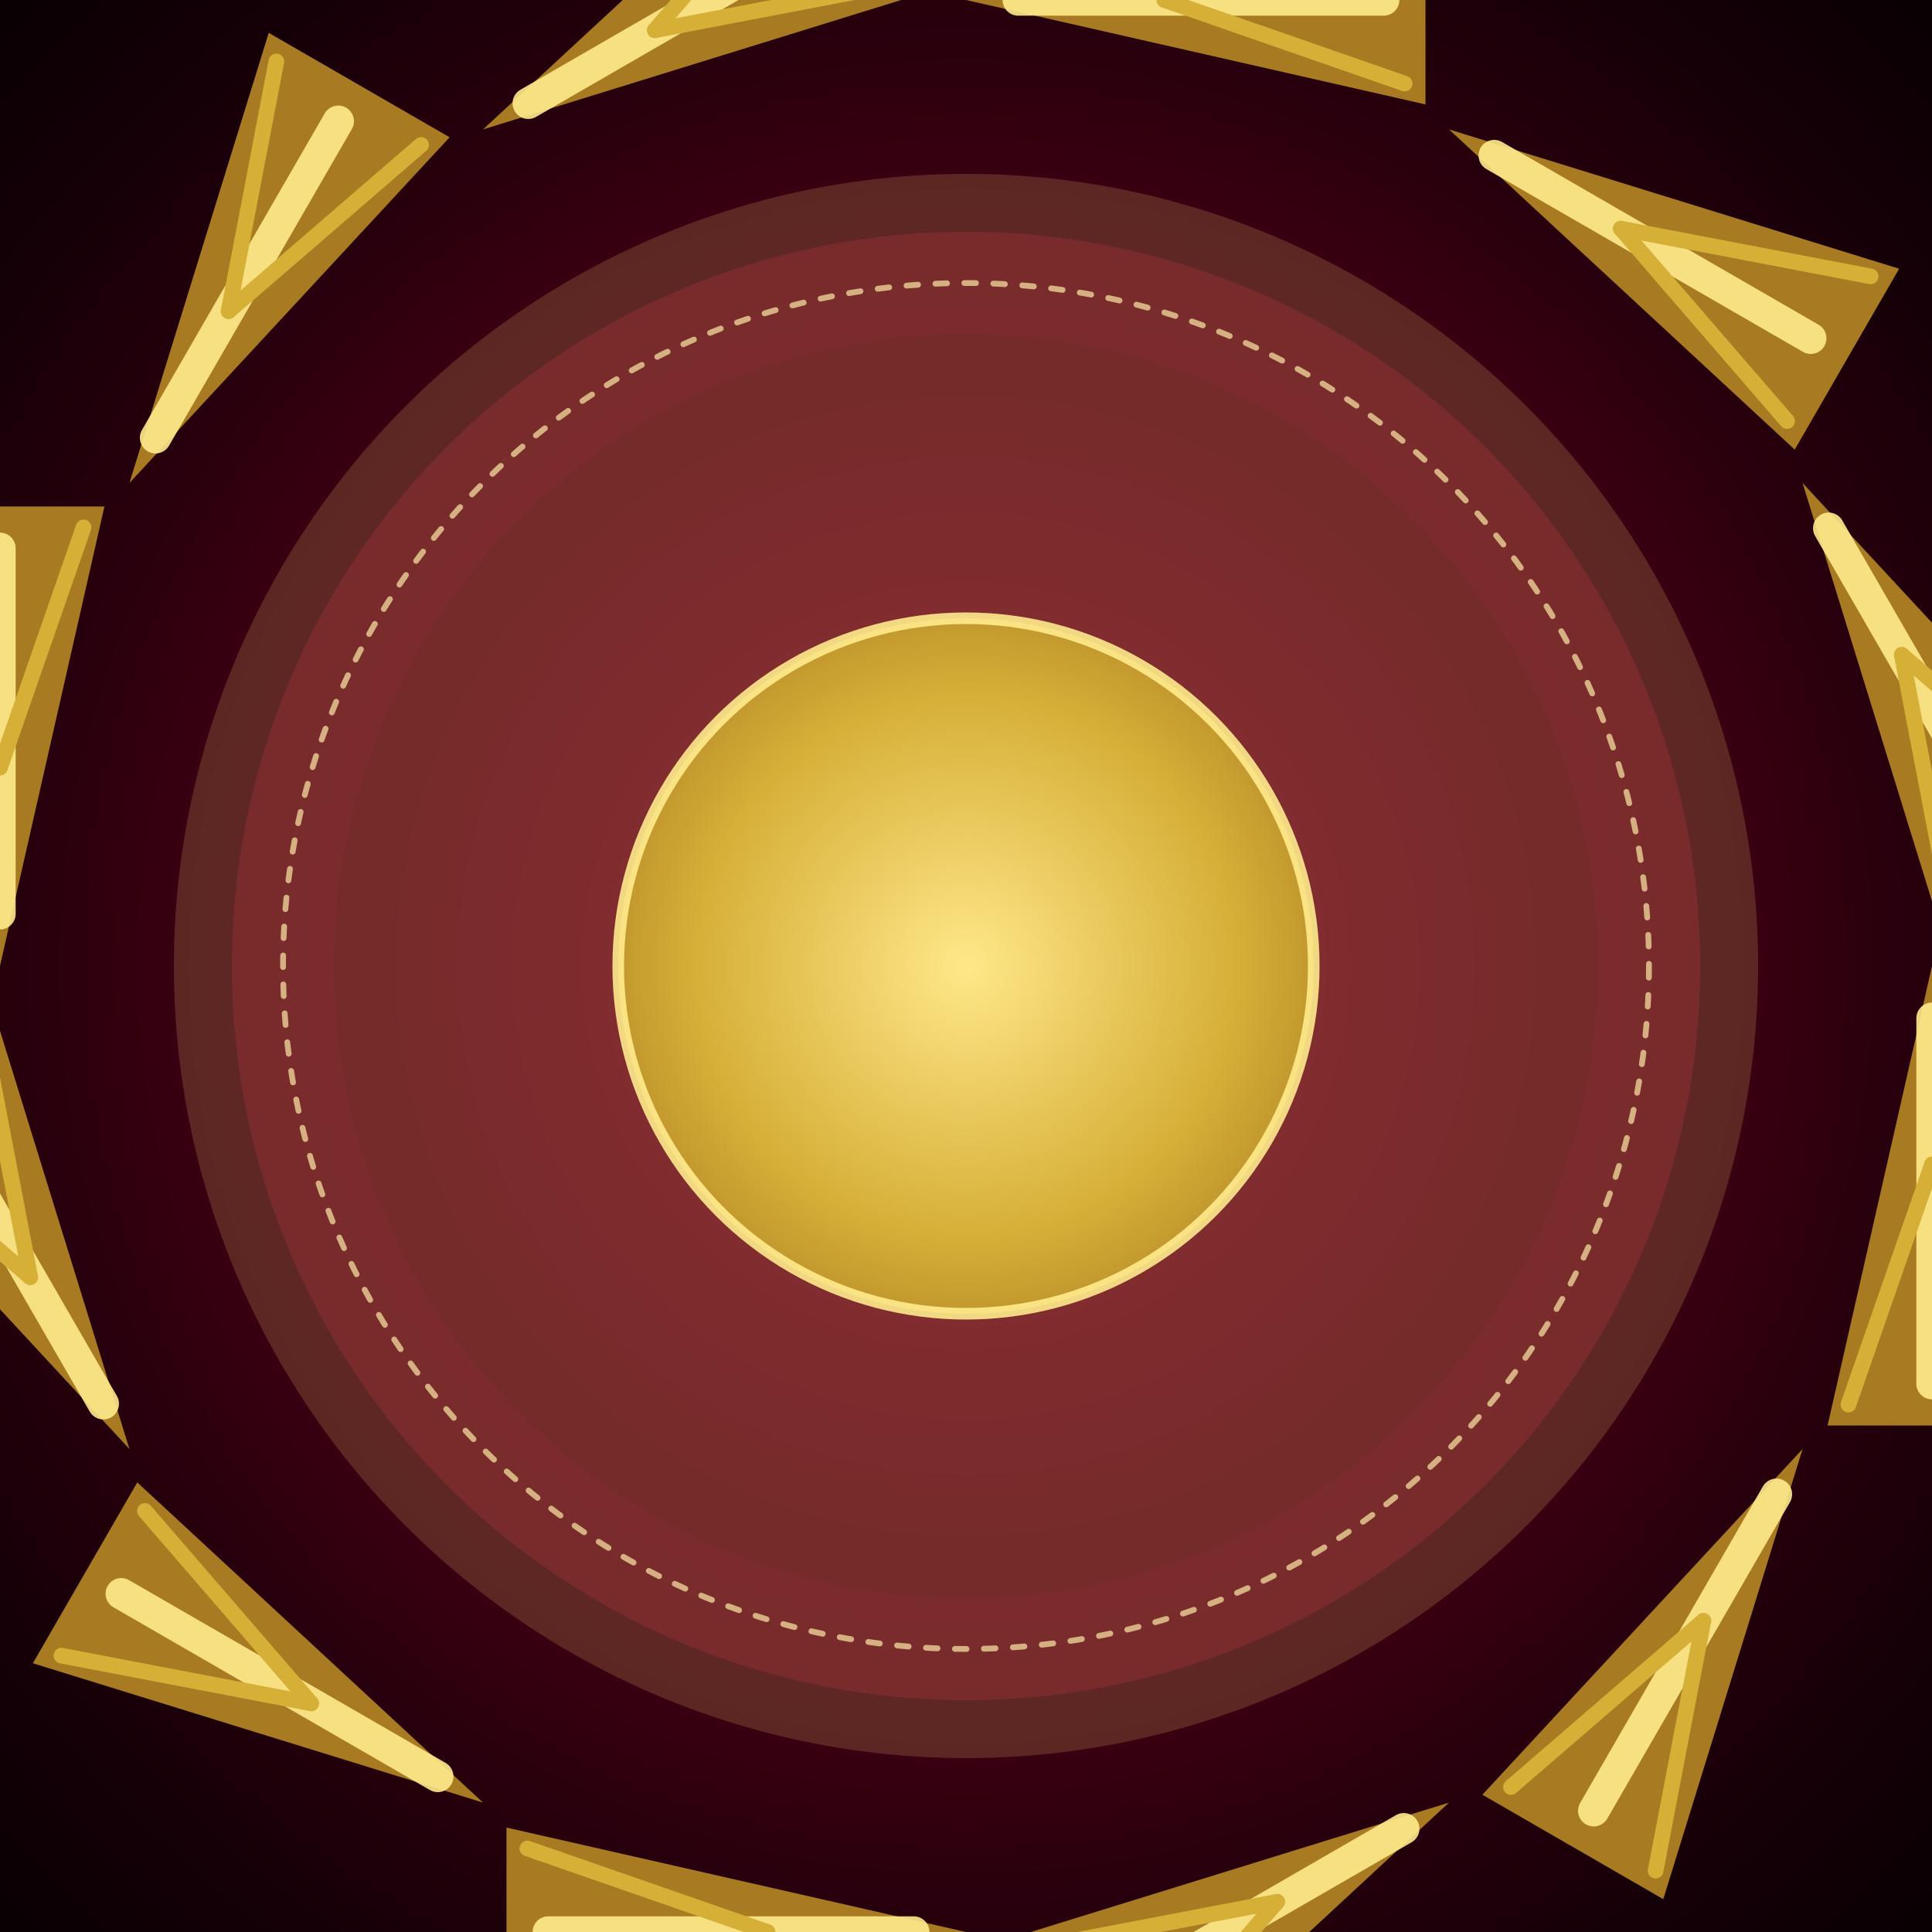 <?xml version="1.0" encoding="UTF-8"?>
<svg xmlns="http://www.w3.org/2000/svg" viewBox="0 0 1000 1000" role="img" aria-labelledby="title desc">
  <title id="title">Insignia of the Sun — Pop Song Summer</title>
  <desc id="desc">Velvet circular patch with gold-thread sunburst (12 rays), beveled edge, stitches, and gentle glow.</desc>

  <defs>
    <radialGradient id="bgGrad" cx="50%" cy="50%" r="70%">
      <stop offset="0%"  stop-color="#5a0018"/>
      <stop offset="55%" stop-color="#3c0012"/>
      <stop offset="100%" stop-color="#1b0009"/>
    </radialGradient>
    <filter id="velvetNoise" x="-20%" y="-20%" width="140%" height="140%">
      <feTurbulence type="fractalNoise" baseFrequency="0.9" numOctaves="2" seed="42" result="n"/>
      <feColorMatrix in="n" type="matrix"
        values="0.5 0   0   0   0
                0   0.5 0   0   0
                0   0   0.5 0   0
                0   0   0   0.7 0" />
      <feGaussianBlur stdDeviation="0.3"/>
    </filter>
    <radialGradient id="vignetteGrad" cx="50%" cy="50%" r="75%">
      <stop offset="55%" stop-color="rgba(0,0,0,0)"/>
      <stop offset="100%" stop-color="rgba(0,0,0,0.75)"/>
    </radialGradient>
    <radialGradient id="patchGrad" cx="50%" cy="50%" r="100%">
      <stop offset="0%"  stop-color="#7a0625"/>
      <stop offset="100%" stop-color="#3a0412"/>
    </radialGradient>
    <radialGradient id="patchInnerShade" cx="50%" cy="50%" r="100%">
      <stop offset="0%"  stop-color="rgba(0,0,0,0.00)"/>
      <stop offset="100%" stop-color="rgba(0,0,0,0.20)"/>
    </radialGradient>
    <radialGradient id="rimHighlight" cx="50%" cy="50%" r="100%">
      <stop offset="70%" stop-color="rgba(255,255,255,0)"/>
      <stop offset="100%" stop-color="rgba(255,255,255,0.14)"/>
    </radialGradient>
    <radialGradient id="goldGrad" cx="50%" cy="50%" r="65%">
      <stop offset="0%"   stop-color="#ffe789"/>
      <stop offset="60%"  stop-color="#d6af37"/>
      <stop offset="100%" stop-color="#a87a22"/>
    </radialGradient>
    <filter id="sunGlow" x="-30%" y="-30%" width="160%" height="160%">
      <feGaussianBlur stdDeviation="10" result="g1"/>
      <feMerge>
        <feMergeNode in="g1"/>
        <feMergeNode in="g1"/>
      </feMerge>
    </filter>
    <clipPath id="patchClip">
      <circle cx="500" cy="500" r="380"/>
    </clipPath>
    <symbol id="ray" viewBox="-25 -370 50 370" overflow="visible">
      <polygon points="0,-370  -20,-282  20,-282" fill="#a87a22"/>
      <line x1="0" y1="-360" x2="0" y2="-290" stroke="rgba(255,235,140,0.9)" stroke-width="6" stroke-linecap="round"/>
      <line x1="-16" y1="-286" x2="0" y2="-332" stroke="#d6af37" stroke-width="3" stroke-linecap="round"/>
      <line x1="16"  y1="-286" x2="0" y2="-332" stroke="#d6af37" stroke-width="3" stroke-linecap="round"/>
    </symbol>
  </defs>
  <rect width="100%" height="100%" fill="url(#bgGrad)"/>
  <rect width="100%" height="100%" filter="url(#velvetNoise)" opacity="0.18"/>
  <rect width="100%" height="100%" fill="url(#vignetteGrad)"/>
  <g id="patch">
    <circle cx="500" cy="500" r="380" fill="url(#patchGrad)"/>
    <g clip-path="url(#patchClip)">
      <circle cx="500" cy="500" r="390" fill="url(#rimHighlight)"/>
    </g>
    <circle cx="500" cy="500" r="327" fill="url(#patchInnerShade)"/>
    <circle cx="500" cy="500" r="353.5"
            fill="none"
            stroke="#d2b08a"
            stroke-width="3"
            stroke-linecap="round"
            stroke-dasharray="6 9"
            opacity="0.95"/>
  </g>
  <g id="sun" transform="translate(500,500)">
    <circle cx="0" cy="0" r="410" fill="rgba(255,220,120,0.18)" filter="url(#sunGlow)"/>
    <g id="rays">
      <use href="#ray" transform="rotate(0)"/>
      <use href="#ray" transform="rotate(30)"/>
      <use href="#ray" transform="rotate(60)"/>
      <use href="#ray" transform="rotate(90)"/>
      <use href="#ray" transform="rotate(120)"/>
      <use href="#ray" transform="rotate(150)"/>
      <use href="#ray" transform="rotate(180)"/>
      <use href="#ray" transform="rotate(210)"/>
      <use href="#ray" transform="rotate(240)"/>
      <use href="#ray" transform="rotate(270)"/>
      <use href="#ray" transform="rotate(300)"/>
      <use href="#ray" transform="rotate(330)"/>
    </g>
    <circle cx="0" cy="0" r="180" fill="url(#goldGrad)" stroke="rgba(255,235,140,0.9)" stroke-width="6"/>
  </g>
</svg>
